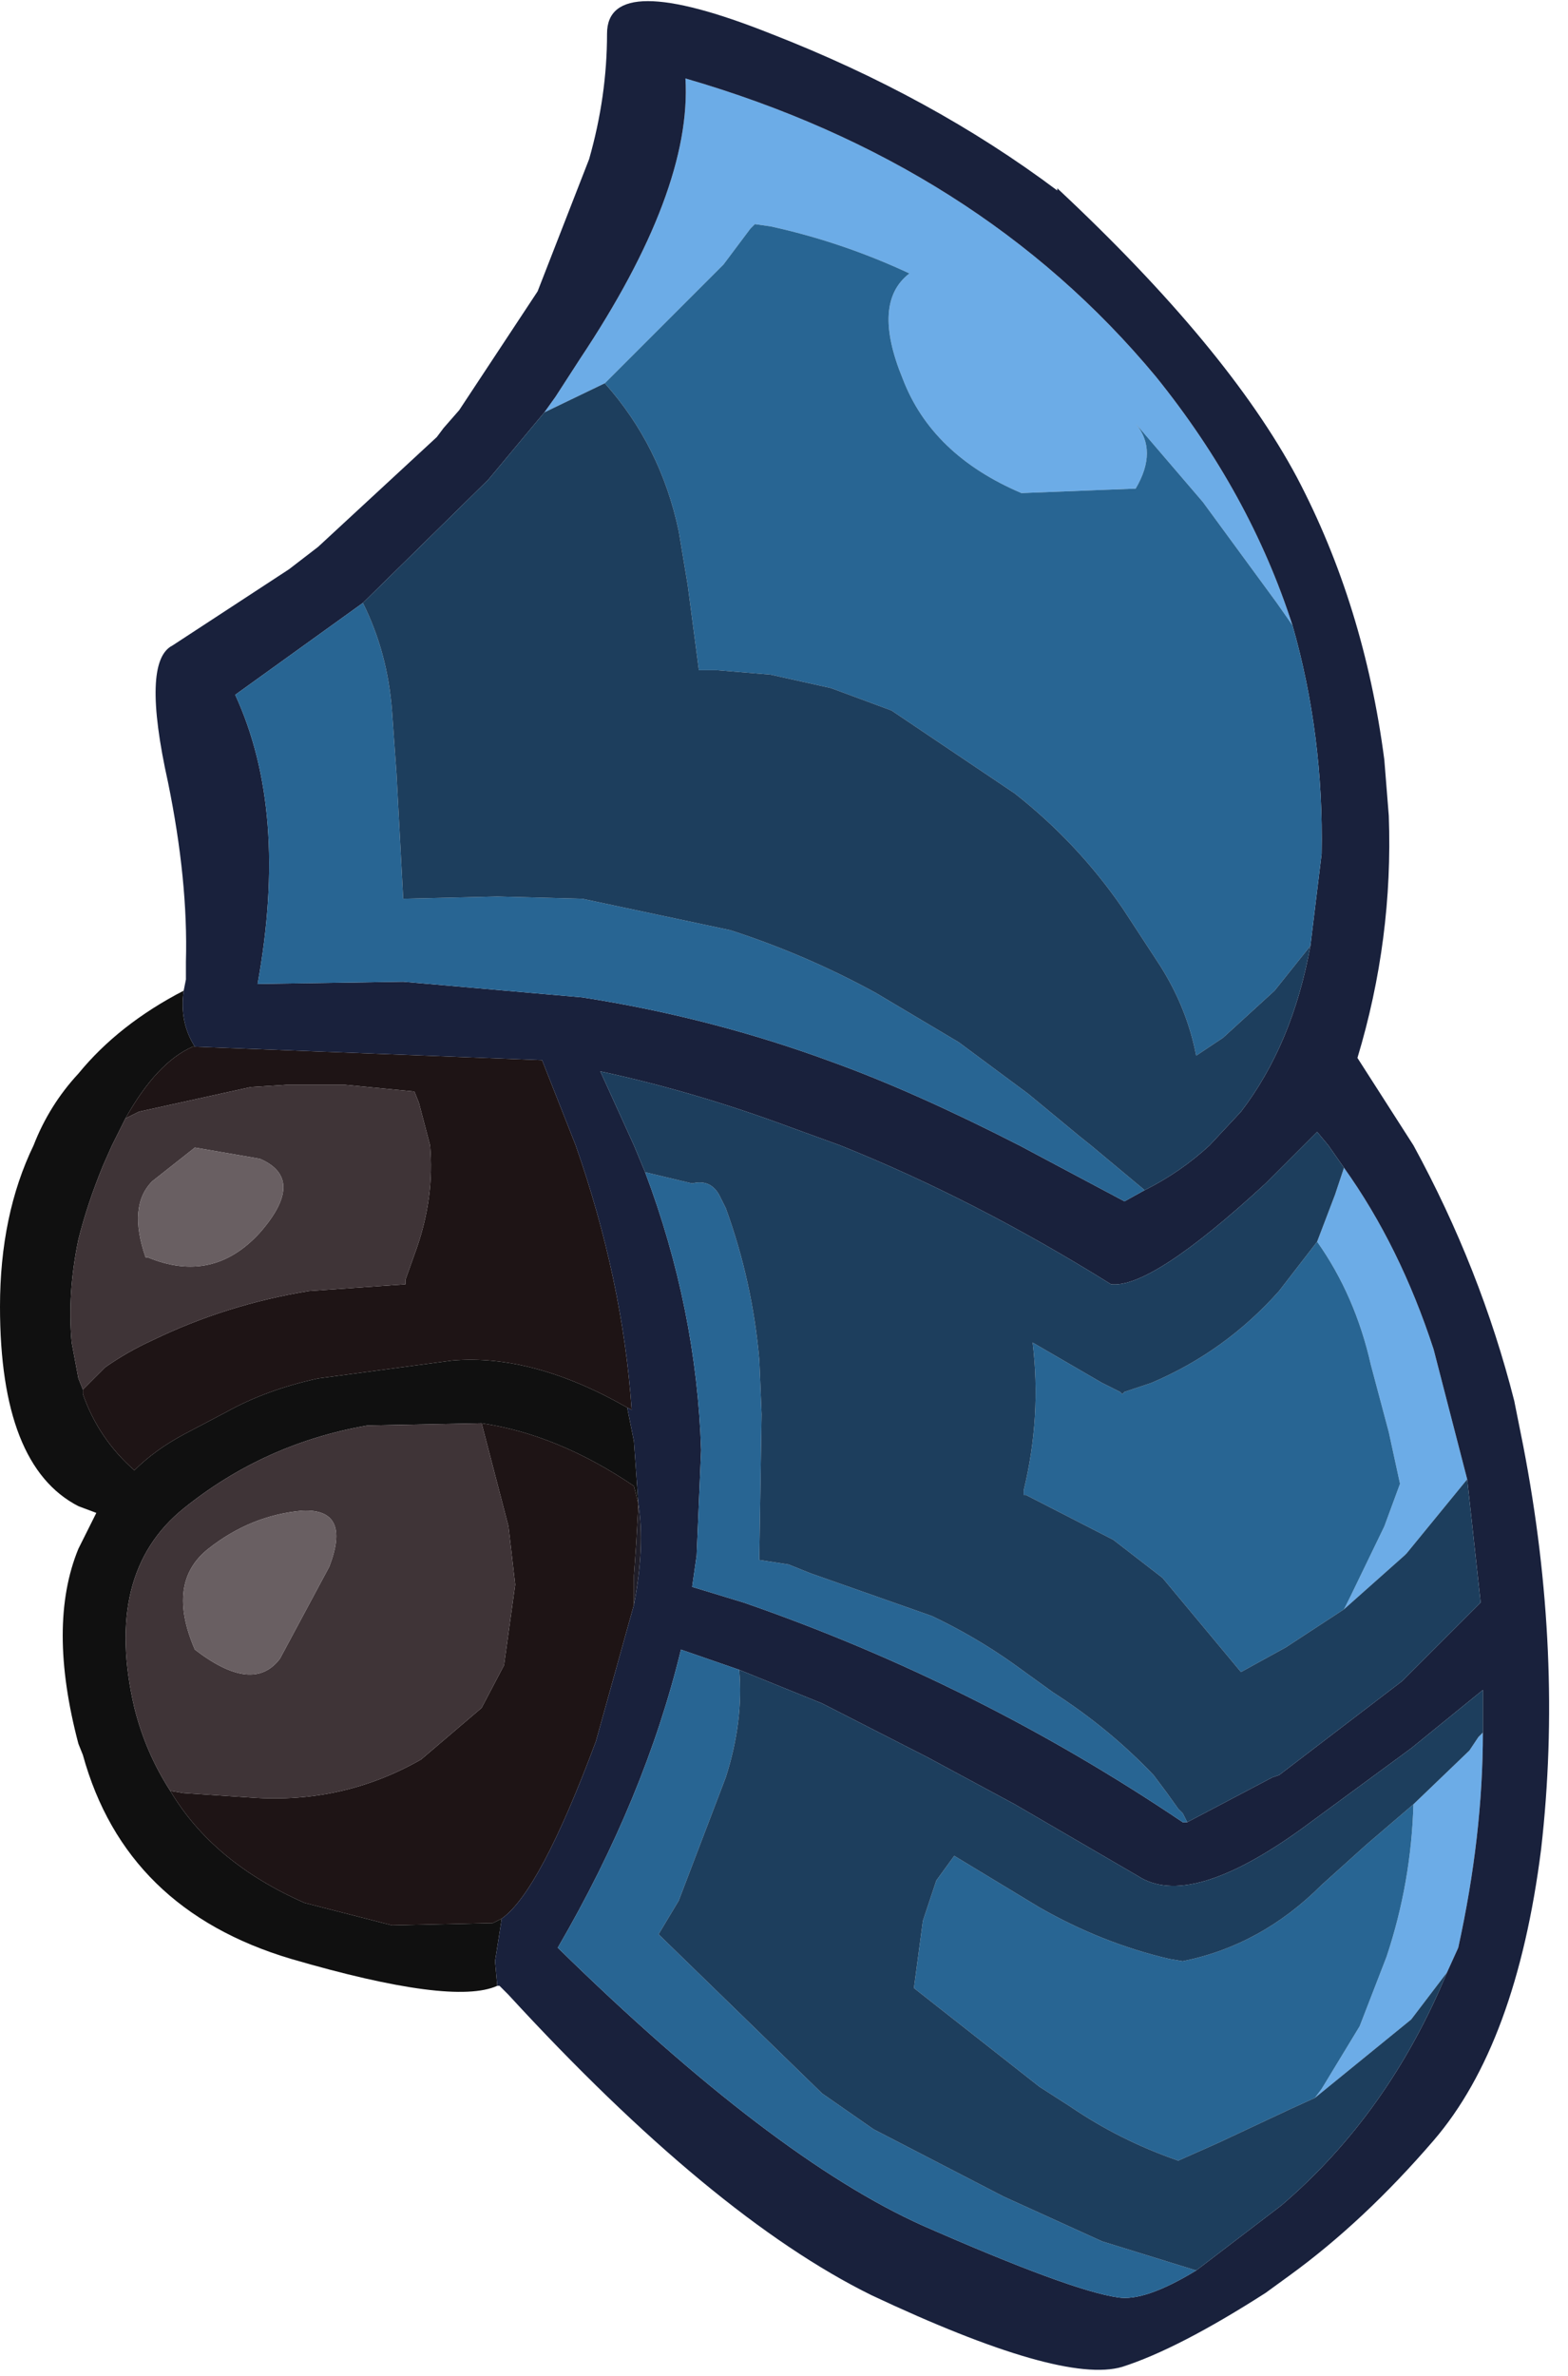<?xml version="1.0" encoding="utf-8"?>
<svg version="1.1" id="Layer_1"
xmlns="http://www.w3.org/2000/svg"
xmlns:xlink="http://www.w3.org/1999/xlink"
xmlns:author="http://www.sothink.com"
width="35px" height="53px"
xml:space="preserve">
<g id="640" transform="matrix(1, 0, 0, 1, 0, 0)">
<path style="fill:#201E29;fill-opacity:1" d="M14.15,35.15L14.2 34.45L14.25 33.55Q14.4 34.5 14.15 35.8L14.15 35.15" />
<path style="fill:#101010;fill-opacity:1" d="M3.8,39.95Q4.75 41.55 6.8 42.45L8.75 42.95L11 42.9L11.2 42.8L11.05 43.75L11.1 44.3Q10.1 44.75 6.5 43.7Q2.8 42.6 1.85 39.15L1.75 38.9Q1.05 36.25 1.75 34.55L2.15 33.75L1.75 33.6Q0 32.7 0 29.15Q0 27.1 0.75 25.55Q1.1 24.65 1.75 23.95Q2.65 22.85 4.1 22.1Q4 22.8 4.35 23.35L4.3 23.35Q3.5 23.7 2.8 24.95L2.5 25.55L2.3 26Q1.95 26.85 1.75 27.65Q1.5 28.85 1.6 29.95L1.75 30.75L1.85 31L1.85 31.1Q2.2 32.1 3 32.8Q3.45 32.35 4.1 32L5.05 31.5Q5.95 31 7.1 30.75L10.1 30.35Q11.9 30.2 14 31.4L14.15 32.15L14.25 33.55L14.15 33.15Q12.45 32 10.75 31.75L8.2 31.8Q5.9 32.2 4.1 33.65Q2.3 35.1 3 38.1Q3.25 39.1 3.8 39.95" />
<path style="fill:#1E1415;fill-opacity:1" d="M10.1,30.35L7.1 30.75Q5.95 31 5.05 31.5L4.1 32Q3.45 32.35 3 32.8Q2.2 32.1 1.85 31.1L1.85 31L2.35 30.5Q2.85 30.15 3.4 29.9Q5.05 29.1 6.9 28.8L9.05 28.65L9.05 28.55L9.3 27.85Q9.7 26.7 9.6 25.55L9.35 24.6L9.25 24.35L7.7 24.2L6.4 24.2L5.6 24.25L3.1 24.8L2.8 24.95Q3.5 23.7 4.3 23.35L4.35 23.35L12.1 23.65L12.85 25.55Q13.9 28.55 14.1 31.45L14 31.4Q11.9 30.2 10.1 30.35M14.15,35.8L13.3 38.85Q12.05 42.2 11.2 42.8L11 42.9L8.75 42.95L6.8 42.45Q4.75 41.55 3.8 39.95L4.1 40L5.6 40.1Q7.65 40.25 9.4 39.25L10.75 38.1L11.25 37.15L11.5 35.35L11.35 34.05L10.75 31.75Q12.45 32 14.15 33.15L14.25 33.55L14.2 34.45L14.15 35.15L14.15 35.8" />
<path style="fill:#3F3437;fill-opacity:1" d="M1.75,30.75L1.6 29.95Q1.5 28.85 1.75 27.65Q1.95 26.85 2.3 26L2.5 25.55L2.8 24.95L3.1 24.8L5.6 24.25L6.4 24.2L7.7 24.2L9.25 24.35L9.35 24.6L9.6 25.55Q9.7 26.7 9.3 27.85L9.05 28.55L9.05 28.65L6.9 28.8Q5.05 29.1 3.4 29.9Q2.85 30.15 2.35 30.5L1.85 31L1.75 30.75M3,38.1Q2.3 35.1 4.1 33.65Q5.9 32.2 8.2 31.8L10.75 31.75L11.35 34.05L11.5 35.35L11.25 37.15L10.75 38.1L9.4 39.25Q7.65 40.25 5.6 40.1L4.1 40L3.8 39.95Q3.25 39.1 3 38.1M5.8,25.85L4.35 25.6L3.4 26.35Q2.85 26.9 3.25 28.05L3.3 28.05Q4.75 28.65 5.8 27.5Q6.85 26.3 5.8 25.85M4.35,36.8Q5.65 37.8 6.25 37L7.35 34.95Q7.85 33.65 6.75 33.7Q5.6 33.8 4.65 34.55Q3.7 35.3 4.35 36.8" />
<path style="fill:#695F62;fill-opacity:1" d="M5.8,27.5Q4.75 28.65 3.3 28.05L3.25 28.05Q2.85 26.9 3.4 26.35L4.35 25.6L5.8 25.85Q6.85 26.3 5.8 27.5M4.65,34.55Q5.6 33.8 6.75 33.7Q7.85 33.65 7.35 34.95L6.25 37Q5.65 37.8 4.35 36.8Q3.7 35.3 4.65 34.55" />
<path style="fill:#6CACE7;fill-opacity:1" d="M12.15,9.2L12.4 8.85L12.95 8Q15.45 4.25 15.3 1.75Q21.85 3.65 25.8 8.4Q27.9 11 28.85 13.95L28.5 13.45L26.85 11.2L25.35 9.45Q25.85 10.05 25.35 10.9L22.8 11Q20.8 10.15 20.15 8.45Q19.45 6.75 20.3 6.1Q18.8 5.4 17.2 5.05L16.85 5L16.75 5.1L16.15 5.9L13.6 8.45L13.5 8.55L12.15 9.2M29.4,27.7L29.8 26.65L30 26.05Q31.25 27.8 32 30.1L32.75 33L31.4 34.65L31.35 34.7L30 35.9L30.15 35.6L30.9 34.05L31.25 33.1L31 31.95L30.6 30.45Q30.25 28.9 29.4 27.7M29.5,46.6L30.35 45.2L30.95 43.65Q31.5 42 31.55 40.25L32.8 39.05L33 38.75L33.1 38.65Q33.1 40.95 32.55 43.45L32.3 44L31.5 45.05L29.35 46.8L29.5 46.6" />
<path style="fill:#19213C;fill-opacity:1" d="M11.05,43.75L11.2 42.8Q12.05 42.2 13.3 38.85L14.15 35.8Q14.4 34.5 14.25 33.55L14.15 32.15L14 31.4L14.1 31.45Q13.9 28.55 12.85 25.55L12.1 23.65L4.35 23.35Q4 22.8 4.1 22.1L4.15 21.85L4.15 21.7L4.15 21.45Q4.2 19.65 3.75 17.45Q3.15 14.75 3.85 14.4L6.45 12.7L7.1 12.2L9.75 9.75L9.9 9.55L10.25 9.15L12 6.5L13.15 3.55Q13.55 2.15 13.55 0.75Q13.55 -0.7 17.2 0.75Q20.8 2.15 23.6 4.25L23.6 4.2Q27.4 7.75 28.95 10.65Q30.45 13.5 30.9 16.95L31 18.2Q31.1 20.95 30.3 23.6L31.55 25.55Q33.05 28.3 33.8 31.25L34 32.25Q34.9 36.9 34.4 41.25Q33.85 45.6 32 47.75Q30.45 49.55 28.8 50.75L28.25 51.15Q26.3 52.4 25.05 52.8Q23.7 53.2 19.45 51.2Q15.9 49.45 11.35 44.5L11.15 44.3L11.1 44.3L11.05 43.75M25.55,26.55Q26.35 26.15 27 25.55L27.7 24.8Q28.85 23.3 29.25 21.1L29.5 19.05Q29.55 16.4 28.85 13.95Q27.9 11 25.8 8.4Q21.85 3.65 15.3 1.75Q15.45 4.25 12.95 8L12.4 8.85L12.15 9.2L10.9 10.7L8.1 13.45L5.25 15.5Q6.45 18.1 5.75 21.95L9 21.9L13 22.25Q15.9 22.7 18.6 23.7Q20.4 24.35 22.75 25.55L25.1 26.8L25.55 26.55M26.5,40.65L28.4 39.65L28.55 39.6L31.3 37.5L33.05 35.75L32.75 33L32 30.1Q31.25 27.8 30 26.05L29.65 25.55L29.4 25.25L29.1 25.55L28.5 26.15L28.25 26.4Q25.7 28.75 24.8 28.65Q21.75 26.75 18.75 25.55L17.65 25.15Q15.5 24.35 13.4 23.9L14.15 25.55L14.4 26.15Q15.55 29.2 15.65 32.35L15.55 34.7L15.45 35.4L16.6 35.75Q21.8 37.55 26.4 40.65L26.5 40.65M26.7,50.65L28.6 49.2Q31 47.15 32.3 44L32.55 43.45Q33.1 40.95 33.1 38.65L33.1 37.7L31.5 39L29.05 40.8Q26.55 42.6 25.4 41.85L22.65 40.25L20.7 39.2L18.35 38L16.5 37.25L15.2 36.8Q14.4 40.1 12.45 43.45Q17.25 48.15 20.6 49.65Q23.9 51.1 24.95 51.25Q25.55 51.35 26.7 50.65" />
<path style="fill:#286593;fill-opacity:1" d="M29.5,19.05L29.25 21.1L28.45 22.1L27.3 23.15L26.7 23.55Q26.5 22.5 25.9 21.55L25.05 20.25Q24.05 18.8 22.65 17.7L19.9 15.85L18.55 15.35L17.2 15.05L16 14.95L15.6 14.95L15.35 13.05L15.15 11.85Q14.75 9.95 13.5 8.55L13.6 8.45L16.15 5.9L16.75 5.1L16.85 5L17.2 5.05Q18.8 5.4 20.3 6.1Q19.45 6.75 20.15 8.45Q20.8 10.15 22.8 11L25.35 10.9Q25.85 10.05 25.35 9.45L26.85 11.2L28.5 13.45L28.85 13.95Q29.55 16.4 29.5 19.05M25.1,26.8L22.75 25.55Q20.4 24.35 18.6 23.7Q15.9 22.7 13 22.25L9 21.9L5.75 21.95Q6.45 18.1 5.25 15.5L8.1 13.45Q8.65 14.55 8.75 15.85L8.85 17.25L9 20.05L11.1 20L13 20.05L16.3 20.75Q18 21.3 19.55 22.15L21.4 23.25L22.95 24.4L24.1 25.35L24.35 25.55L25.55 26.55L25.1 26.8M26.4,40.65Q21.8 37.55 16.6 35.75L15.45 35.4L15.55 34.7L15.65 32.35Q15.55 29.2 14.4 26.15L15.45 26.4Q15.85 26.3 16.05 26.65L16.2 26.95Q16.8 28.6 16.95 30.35L17 31.55L16.95 34.65L16.95 34.8L17.6 34.9L18.1 35.1L20.8 36.05Q21.75 36.5 22.6 37.1L23.5 37.75Q24.75 38.55 25.75 39.6L26.05 40L26.3 40.35L26.4 40.45L26.5 40.65L26.4 40.65M30.6,30.45L31 31.95L31.25 33.1L30.9 34.05L30.15 35.6L30 35.9L28.7 36.75L27.7 37.3L25.95 35.2L24.85 34.35L22.9 33.35L22.85 33.35L22.85 33.25Q23.25 31.6 23.05 29.95L24.6 30.85L25 31.05L25.05 31.1L25.1 31.05L25.7 30.85Q27.35 30.15 28.55 28.8L29.4 27.7Q30.25 28.9 30.6 30.45M24.95,51.25Q23.9 51.1 20.6 49.65Q17.25 48.15 12.45 43.45Q14.4 40.1 15.2 36.8L16.5 37.25Q16.6 38.4 16.2 39.65L15.15 42.4L14.7 43.15L18.35 46.7L19.5 47.5L22.4 49L24.6 50L26.7 50.65Q25.55 51.35 24.95 51.25M29.35,46.8L28.8 47.05L27.2 47.8L26.3 48.2Q25 47.75 23.9 47L23.2 46.55L20.4 44.35L20.6 42.85L20.9 41.95L21.3 41.4L23.2 42.55Q24.6 43.35 26.1 43.7L26.4 43.75Q28.15 43.4 29.5 42.05L30.5 41.15L31.55 40.25Q31.5 42 30.95 43.65L30.35 45.2L29.5 46.6L29.35 46.8" />
<path style="fill:#1D3E5D;fill-opacity:1" d="M10.9,10.7L12.15 9.2L13.5 8.55Q14.75 9.95 15.15 11.85L15.35 13.05L15.6 14.95L16 14.95L17.2 15.05L18.55 15.35L19.9 15.85L22.65 17.7Q24.05 18.8 25.05 20.25L25.9 21.55Q26.5 22.5 26.7 23.55L27.3 23.15L28.45 22.1L29.25 21.1Q28.85 23.3 27.7 24.8L27 25.55Q26.35 26.15 25.55 26.55L24.35 25.55L24.1 25.35L22.95 24.4L21.4 23.25L19.55 22.15Q18 21.3 16.3 20.75L13 20.05L11.1 20L9 20.05L8.85 17.25L8.75 15.85Q8.65 14.55 8.1 13.45L10.9 10.7M29.8,26.65L29.4 27.7L28.55 28.8Q27.35 30.15 25.7 30.85L25.1 31.05L25.05 31.1L25 31.05L24.6 30.85L23.05 29.95Q23.25 31.6 22.85 33.25L22.85 33.35L22.9 33.35L24.85 34.35L25.95 35.2L27.7 37.3L28.7 36.75L30 35.9L31.35 34.7L31.4 34.65L32.75 33L33.05 35.75L31.3 37.5L28.55 39.6L28.4 39.65L26.5 40.65L26.4 40.45L26.3 40.35L26.05 40L25.75 39.6Q24.75 38.55 23.5 37.75L22.6 37.1Q21.75 36.5 20.8 36.05L18.1 35.1L17.6 34.9L16.95 34.8L16.95 34.65L17 31.55L16.95 30.35Q16.8 28.6 16.2 26.95L16.05 26.65Q15.85 26.3 15.45 26.4L14.4 26.15L14.15 25.55L13.4 23.9Q15.5 24.35 17.65 25.15L18.75 25.55Q21.75 26.75 24.8 28.65Q25.7 28.75 28.25 26.4L28.5 26.15L29.1 25.55L29.4 25.25L29.65 25.55L30 26.05L29.8 26.65M33,38.75L32.8 39.05L31.55 40.25L30.5 41.15L29.5 42.05Q28.15 43.4 26.4 43.75L26.1 43.7Q24.6 43.35 23.2 42.55L21.3 41.4L20.9 41.95L20.6 42.85L20.4 44.35L23.2 46.55L23.9 47Q25 47.75 26.3 48.2L27.2 47.8L28.8 47.05L29.35 46.8L31.5 45.05L32.3 44Q31 47.15 28.6 49.2L26.7 50.65L24.6 50L22.4 49L19.5 47.5L18.35 46.7L14.7 43.15L15.15 42.4L16.2 39.65Q16.6 38.4 16.5 37.25L18.35 38L20.7 39.2L22.65 40.25L25.4 41.85Q26.55 42.6 29.05 40.8L31.5 39L33.1 37.7L33.1 38.65L33 38.75" />
</g>
</svg>
